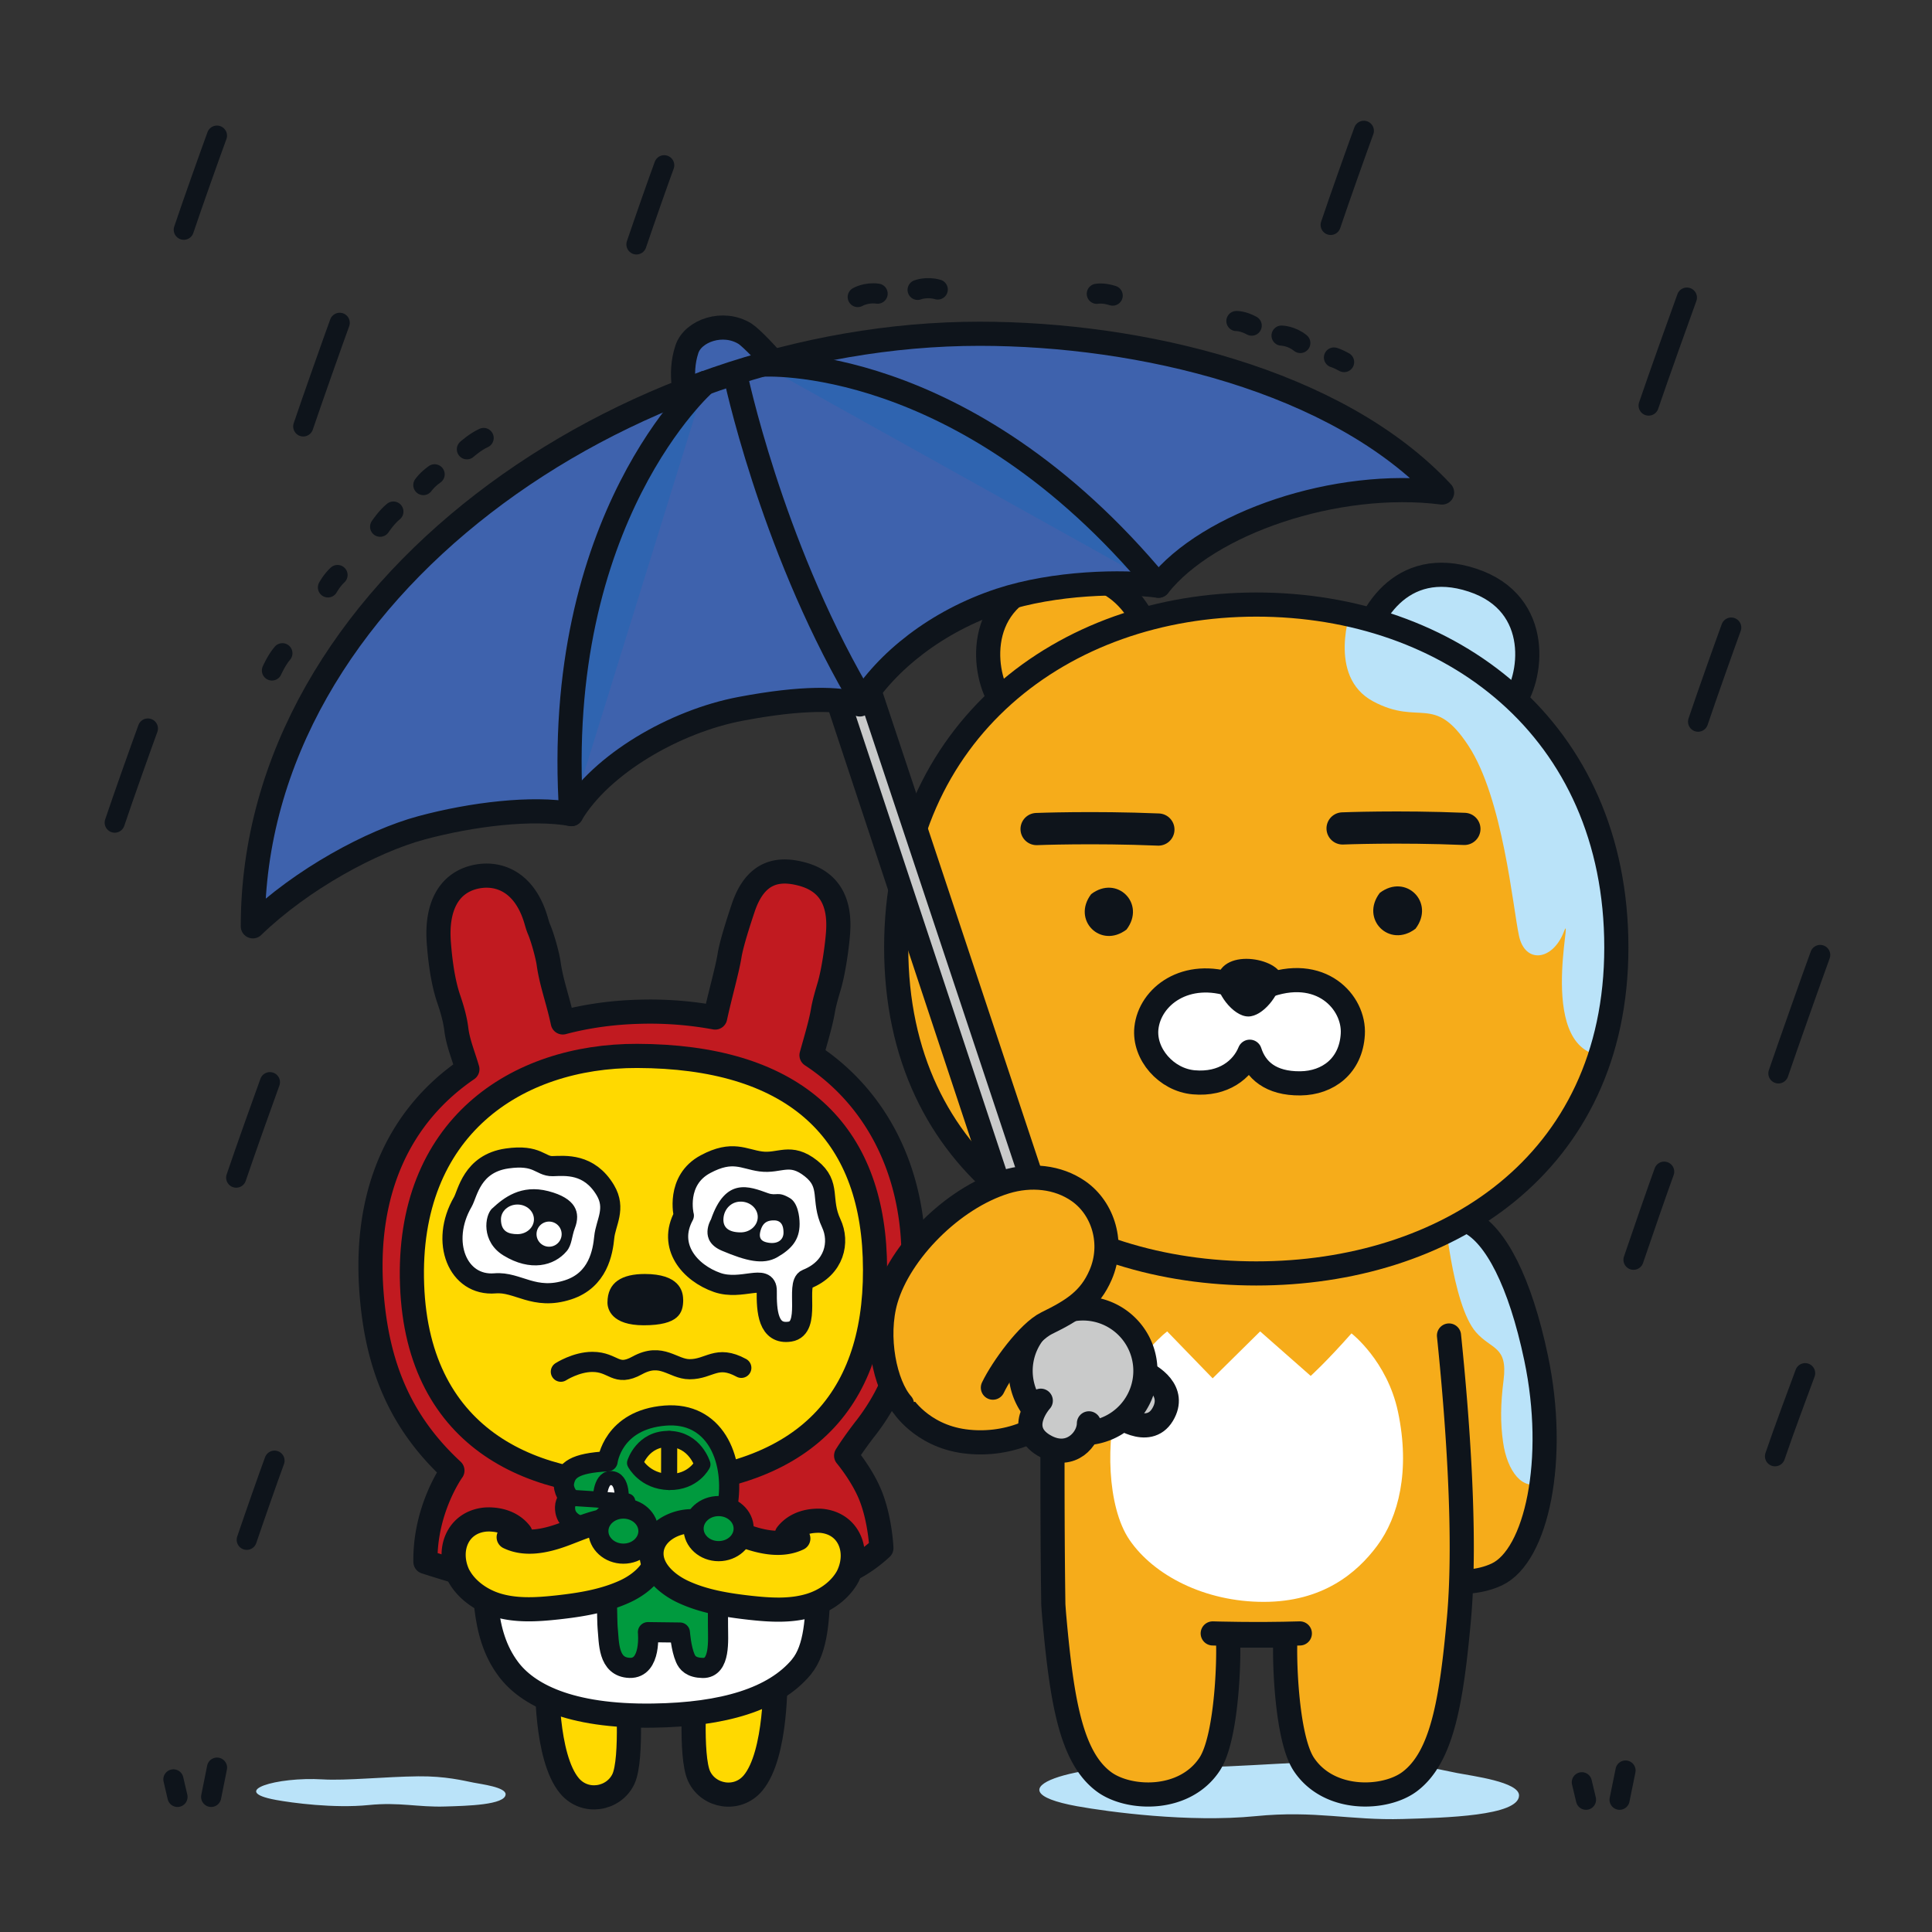 <svg xmlns="http://www.w3.org/2000/svg" width="102" height="102" fill="none"><rect width="100%" height="100%" fill="#333333" stroke="none"/><g clip-path="url(#a)"><path fill="#FFD900" stroke="#0E141B" stroke-linecap="round" stroke-linejoin="round" stroke-width="1.275" d="M40.932 88.472s.102 4.148-1.182 5.67c-.824.977-2.337.71-2.839-.362-.505-1.07-.204-4.942-.204-4.942l4.225-.366ZM28.887 88.617s-.102 4.148 1.182 5.67c.824.977 2.337.709 2.843-.362.506-1.071.204-4.943.204-4.943l-4.224-.365h-.005Z"/><path fill="#fff" stroke="#0E141B" stroke-linecap="round" stroke-linejoin="round" stroke-width="1.275" d="M42.313 88c1.573-1.895.268-6.591 1.62-9.596 1.155-2.576 2.107-5.614 2.269-10.464.255-7.675-2.04-10.574-9.12-10.884-8.369-.365-14.323 4.305-14.655 11.68-.19 4.215 2.818 7.088 3.048 11.976.144 3.064-.06 5.5 1.36 7.403.977 1.313 3.17 2.529 7.658 2.46 3.702-.054 6.396-.858 7.824-2.575h-.004Z"/><path fill="#C11A20" stroke="#0E141B" stroke-linecap="round" stroke-linejoin="round" stroke-width="1.275" d="M45.688 75.42c1.491-1.93 2.545-4.343 2.545-8.98 0-4.773-2.065-8.55-5.389-10.731.217-.782.489-1.679.6-2.338.076-.459.255-1.04.34-1.33.22-.756.407-2.044.463-2.822.132-1.844-.655-2.754-1.951-3.085-1.156-.298-2.397-.179-3.06 1.802-.238.71-.625 1.904-.722 2.528-.124.761-.498 2.062-.757 3.256a18.933 18.933 0 0 0-3.948-.306c-1.441.034-2.814.225-4.097.565-.264-1.232-.6-2.065-.748-3.124-.055-.386-.302-1.317-.506-1.793-.093-.221-.115-.357-.212-.655-.66-1.993-2.1-2.397-3.269-2.082-1.305.357-1.95 1.577-1.81 3.438.06.803.191 1.998.514 2.95.17.501.34 1.05.412 1.636.081.684.37 1.368.582 2.1-3.54 2.418-5.47 6.396-5.061 11.789.289 3.812 1.479 6.813 4.271 9.4 0 0-1.466 2.028-1.424 4.82 0 0 4.71 1.552 6.575 1.547 2.066-.004 3.727-.705 4.301-1.351.289-.327.42-.68.816-1.024.684-.6.91-1.42.91-1.658 0 0 1.058 1.13 1.67 1.64.459.387 1.109.647 1.632 1.033.722.532 1.738.685 2.762.727.871.038 3.026.544 5.406-1.64 0 0-.06-1.492-.574-2.776-.437-1.092-1.287-2.103-1.287-2.103s.31-.519 1.016-1.437v.004Z"/><path fill="#FFD900" stroke="#0E141B" stroke-linecap="round" stroke-linejoin="round" stroke-width="1.275" d="M46.185 66.364c-.25-6.856-4.463-10.596-12.546-10.617-6.37-.017-12.19 3.774-11.883 12.091.302 8.28 6.566 10.868 12.933 10.536 8.143-.43 11.76-4.777 11.496-12.01Z"/><path fill="#009A3E" fill-rule="evenodd" d="M31.994 82.658c.03.578.06 3.048.085 3.269.08.765 0 2.09 1.164 2.129 1.165.038.965-1.887.965-1.887l1.688.021s.059.842.284 1.356c.106.246.31.501.922.514.944.017.804-1.487.804-2.21 0-.722-.009-3.353-.009-3.353" clip-rule="evenodd"/><path stroke="#0E141B" stroke-linecap="round" stroke-linejoin="round" stroke-width="1.063" d="M31.994 82.658c.03.578.06 3.048.085 3.269.08.765 0 2.09 1.164 2.129 1.165.038.965-1.887.965-1.887l1.688.021s.059.842.284 1.356c.106.246.31.501.922.514.944.017.804-1.487.804-2.21 0-.722-.009-3.353-.009-3.353"/><path fill="#009A3E" d="M32.691 80.84c-1.07-.06-2.886-.056-2.86-1.267.004-.29.217-.502.217-.502s-.353-.378-.264-.824c.123-.62.523-1.003 2.295-1.097 0 0 .26-2.193 3.039-2.414 2.588-.204 3.642 2.21 3.323 4.552l-.212 1.636"/><path stroke="#0E141B" stroke-linecap="round" stroke-linejoin="round" stroke-width="1.063" d="M32.691 80.84c-1.07-.06-2.886-.056-2.86-1.267.004-.29.217-.502.217-.502s-.353-.378-.264-.824c.123-.62.523-1.003 2.295-1.097 0 0 .26-2.193 3.039-2.414 2.588-.204 3.642 2.21 3.323 4.552l-.212 1.636"/><path fill="#149746" d="M32.789 80.844c-.03 0-.064 0-.098-.005l.098.005Z"/><path stroke="#0E141B" stroke-linecap="round" stroke-linejoin="round" stroke-width="1.063" d="M32.789 80.844c-.03 0-.064 0-.098-.005"/><path fill="#fff" d="M31.658 79.228s0-1.194.578-1.194c.727 0 .578 1.27.578 1.27"/><path stroke="#0E141B" stroke-linecap="round" stroke-linejoin="round" stroke-width=".744" d="M31.658 79.228s0-1.194.578-1.194c.727 0 .578 1.27.578 1.27"/><path fill="#FFD900" stroke="#0E141B" stroke-linecap="round" stroke-linejoin="round" stroke-width=".85" d="M33.528 77.235s.396-1.3 1.807-1.266c1.355.03 1.75 1.343 1.75 1.343s-.475.952-1.759.93c-1.292-.025-1.798-1.007-1.798-1.007Z"/><path stroke="#0E141B" stroke-linecap="round" stroke-linejoin="round" stroke-width=".85" d="m35.33 75.969-.004 2.274M33.116 79.271l-3.064-.2"/><path fill="#FFD900" d="M26.856 81.158c.884.425 1.934.204 2.856-.132.922-.336 1.832-.782 2.814-.79.981-.009 2.06.599 2.167 1.572.106.978-.778 1.78-1.666 2.197-1.114.519-2.346.719-3.57.855-1.088.119-2.21.195-3.256-.132-.73-.23-1.419-.689-1.844-1.313a3.664 3.664 0 0 1-.166-.277c-.607-1.292-.05-2.783 1.454-2.915.102-.004.2-.009.302 0 .595.03 1.16.255 1.525.727"/><path stroke="#0E141B" stroke-linecap="round" stroke-linejoin="round" stroke-width="1.275" d="M26.856 81.158c.884.425 1.934.204 2.856-.132.922-.336 1.832-.782 2.814-.79.981-.009 2.06.599 2.167 1.572.106.978-.778 1.78-1.666 2.197-1.114.519-2.346.719-3.57.855-1.088.119-2.21.195-3.256-.132-.73-.23-1.419-.689-1.844-1.313a3.664 3.664 0 0 1-.166-.277c-.607-1.292-.05-2.783 1.454-2.915.102-.004.2-.009.302 0 .595.03 1.16.255 1.525.727"/><path fill="#FFD900" d="M42.147 81.226c-.87.416-1.912.2-2.822-.132-.91-.331-1.81-.773-2.78-.782-.968-.008-2.035.591-2.141 1.552-.106.964.77 1.759 1.649 2.171 1.1.514 2.32.71 3.527.846 1.076.119 2.185.191 3.218-.132.722-.225 1.402-.68 1.823-1.3.06-.09.115-.179.161-.276.604-1.28.051-2.75-1.436-2.882a2.325 2.325 0 0 0-.298 0c-.59.03-1.147.255-1.508.718"/><path stroke="#0E141B" stroke-linecap="round" stroke-linejoin="round" stroke-width="1.275" d="M42.147 81.226c-.87.416-1.912.2-2.822-.132-.91-.331-1.81-.773-2.78-.782-.968-.008-2.035.591-2.141 1.552-.106.964.77 1.759 1.649 2.171 1.1.514 2.32.71 3.527.846 1.076.119 2.185.191 3.218-.132.722-.225 1.402-.68 1.823-1.3.06-.09.115-.179.161-.276.604-1.28.051-2.75-1.436-2.882a2.325 2.325 0 0 0-.298 0c-.59.03-1.147.255-1.508.718"/><path fill="#009A3E" stroke="#0E141B" stroke-linecap="round" stroke-linejoin="round" stroke-width="1.063" d="M39.262 80.703c0 .659-.591 1.19-1.322 1.19-.731 0-1.322-.531-1.322-1.19 0-.659.59-1.19 1.322-1.19.73 0 1.322.531 1.322 1.19ZM32.912 82.025c.73 0 1.322-.533 1.322-1.19 0-.657-.592-1.19-1.322-1.19-.73 0-1.322.533-1.322 1.19 0 .657.592 1.19 1.322 1.19Z"/><path fill="#0E141B" fill-rule="evenodd" d="M36.066 68.612c0-.493-.243-1.352-2.023-1.352-1.19 0-1.972.425-1.972 1.51 0 .365.238 1.198 1.912 1.198 1.845 0 2.087-.642 2.087-1.352l-.004-.004Z" clip-rule="evenodd"/><path fill="#fff" fill-rule="evenodd" stroke="#0E141B" stroke-linecap="round" stroke-linejoin="round" stroke-width="1.063" d="M36.1 64.17s-.455-1.857 1.151-2.71c1.424-.762 2.015-.26 2.912-.141 1.007.136 1.547-.51 2.66.374 1.08.858.472 1.64 1.063 2.89.463.982.19 2.359-1.297 2.95-.603.237.264 2.592-.884 2.77-1.164.179-1.236-1.092-1.224-2.15.013-.935-1.326 0-2.61-.442-1.457-.506-2.651-1.913-1.767-3.536l-.004-.004ZM24.433 63.457c.255-.442.476-2.027 2.334-2.295 1.631-.234 1.75.42 2.41.404.662-.017 1.92-.166 2.779 1.266.586.982.021 1.713-.055 2.49-.077.778-.32 2.257-1.904 2.772-1.802.586-2.657-.442-3.86-.34-1.971.165-2.928-2.19-1.704-4.297Z" clip-rule="evenodd"/><path fill="#0E141B" fill-rule="evenodd" d="M25.989 63.797c.603-.561 1.517-1.284 2.962-.91 1.445.374 1.726 1.114 1.394 1.968-.161.416-.149.871-.425 1.198-.671.795-1.925 1.097-3.345.226-1.173-.723-.998-2.1-.59-2.482h.004ZM37.532 64.387s-.676 1.114.582 1.645c1.258.531 2.176.774 2.928.34.748-.433 1.173-.91 1.173-1.755 0-.42-.102-1.122-.514-1.364-.646-.383-.693-.094-1.156-.26-.977-.352-2.24-.875-3.013 1.399v-.005Z" clip-rule="evenodd"/><path fill="#fff" fill-rule="evenodd" d="M40.005 64.251c0-.446-.403-.811-.9-.811-.498 0-.842.378-.902.811-.089.65.404.812.901.812.498 0 .901-.361.901-.812ZM41.365 65.076c0-.378-.123-.646-.505-.646-.383 0-.583.149-.697.51-.14.455.046.612.42.671.48.073.782-.153.782-.535ZM29.652 65.157a.663.663 0 0 0-1.326 0 .663.663 0 0 0 1.326 0Z" clip-rule="evenodd"/><path fill="#F6AC1A" d="M73.508 65.034s3.128-1.012 4.097-.506c1.347.701 2.64 3.107 3.494 7.17 1.126 5.355.025 10.438-2.074 11.424-1.87.875-4.242.02-4.242.02"/><path fill="#fff" fill-rule="evenodd" d="M28.19 64.375c0-.434-.39-.782-.87-.782-.481 0-.872.348-.872.782 0 .637.39.782.871.782.48 0 .871-.349.871-.782Z" clip-rule="evenodd"/><path stroke="#0E141B" stroke-linecap="round" stroke-linejoin="round" stroke-width="1.063" d="M29.61 72.42s.803-.519 1.666-.519c1.139 0 1.224.816 2.367.187 1.3-.714 1.874.2 2.767.2 1.058 0 1.424-.782 2.728-.072"/><path fill="#BAE3F9" fill-rule="evenodd" d="M76.237 63.754s.412 5.109 1.683 6.575c.816.94 1.687.718 1.462 2.525-.162 1.283-.175 2.252-.026 3.293.213 1.505 1.029 2.622 2.044 2.112.617-.305.982-2.668.328-5.078-.349-1.271-.591-3.409-1.462-5.351-.782-1.747-2.185-3.362-2.635-3.591-.952-.48-1.394-.489-1.394-.489v.004Z" clip-rule="evenodd"/><path stroke="#0E141B" stroke-linecap="round" stroke-linejoin="round" stroke-width="1.275" d="M73.508 65.034s3.128-1.012 4.097-.506c1.347.701 2.64 3.107 3.494 7.17 1.126 5.355.025 10.438-2.074 11.424-1.87.875-4.242.02-4.242.02"/><path fill="#BAE3F9" d="M56.878 95.362c1.645.297 5.895.87 9.41.522 3.174-.314 4.976.234 7.785.15 2.202-.065 6.116-.158 6.125-1.242.008-.714-2.436-1.024-3.273-1.186-.973-.19-2.826-.667-5.601-.637-3.303.034-7.31.455-9.724.31-4.637-.276-9.588 1.199-4.726 2.083h.004ZM14.56 95.026c.855.157 3.07.455 4.897.272 1.649-.166 2.588.123 4.05.076 1.143-.034 3.179-.08 3.187-.646 0-.374-1.266-.53-1.7-.616-.505-.098-1.47-.348-2.915-.331-1.717.017-3.804.238-5.058.161-2.414-.144-4.985.625-2.456 1.084h-.004Z"/><path fill="#F6AC1A" d="M47.621 74.133s.995 1.649 3.29 1.959c2.15.293 4.428-.557 5.346-2.142.918-1.585-1.168-5.296-1.168-5.296l-4.4-.705"/><path stroke="#0E141B" stroke-linecap="round" stroke-linejoin="round" stroke-width="1.275" d="M47.621 74.133s.995 1.649 3.29 1.959c2.15.293 4.428-.557 5.346-2.142.918-1.585-1.168-5.296-1.168-5.296l-4.4-.705"/><path fill="#3E62AD" d="M36.265 21.118s-.459-1.304 0-2.681c.328-.986 1.917-1.535 3.069-.816.331.208 1.339 1.266 1.75 1.802"/><path stroke="#0E141B" stroke-linecap="round" stroke-linejoin="round" stroke-width="1.275" d="M36.265 21.118s-.459-1.304 0-2.681c.328-.986 1.917-1.535 3.069-.816.331.208 1.339 1.266 1.75 1.802"/><path fill="#F6AC1A" d="m74.622 73.185-1.093-9.915H57.596v9.915h17.026Z"/><path fill="#F6AC1A" d="M56.53 63.074a16.66 16.66 0 0 0-.676 3.06c-.043.34-.081.684-.107 1.025a45.05 45.05 0 0 0-.034 1.079c-.008.361-.012.727-.017 1.092-.055 1.632-.089 3.311-.11 4.99-.009.336-.013.671-.021 1.016 0 3.272 0 6.247.046 9.383.017.243.034.48.056.719.4 4.433.896 7.344 2.605 8.623 1.292.969 4.258 1.096 5.589-.918.964-1.462 1.05-6.035.956-6.791h3.06c-.093.756-.008 5.329.956 6.791 1.33 2.01 4.297 1.887 5.589.918 1.704-1.28 2.206-4.19 2.605-8.623.395-4.365-.085-10.655-.527-14.93"/><path stroke="#0E141B" stroke-linecap="round" stroke-linejoin="round" stroke-width="1.275" d="M56.53 63.074a16.66 16.66 0 0 0-.676 3.06c-.043.34-.081.684-.107 1.025a45.05 45.05 0 0 0-.034 1.079c-.008.361-.012.727-.017 1.092-.055 1.632-.089 3.311-.11 4.99-.009.336-.013.671-.021 1.016 0 3.272 0 6.247.046 9.383.017.243.034.48.056.719.4 4.433.896 7.344 2.605 8.623 1.292.969 4.258 1.096 5.589-.918.964-1.462 1.05-6.035.956-6.791h3.06c-.093.756-.008 5.329.956 6.791 1.33 2.01 4.297 1.887 5.589.918 1.704-1.28 2.206-4.19 2.605-8.623.395-4.365-.085-10.655-.527-14.93"/><path fill="#fff" d="M71.353 70.397s1.883 1.45 2.453 4.135c.658 3.107.03 5.564-1.101 7.08-1.067 1.433-2.869 2.959-5.988 2.959-3.12 0-5.81-1.407-7.085-3.273-1.207-1.764-1.245-5.38-.6-7.352.591-1.815 2.138-3.315 2.589-3.655l2.401 2.478 2.508-2.478 2.669 2.35s.841-.76 2.159-2.253l-.005.009Z"/><path stroke="#0E141B" stroke-linecap="round" stroke-linejoin="round" stroke-width="1.275" d="M64.026 86.237s2.227.072 4.599 0"/><path fill="#F6AC1A" d="M60.97 34.646c-.293-2.07-2.099-5.27-5.898-4.02-3.775 1.236-3.15 5.282-2.092 6.579"/><path stroke="#0E141B" stroke-linecap="round" stroke-linejoin="round" stroke-width="1.275" d="M60.97 34.646c-.293-2.07-2.099-5.27-5.898-4.02-3.775 1.236-3.15 5.282-2.092 6.579"/><path fill="#BAE3F9" d="M71.834 34.646c.293-2.07 2.1-5.27 5.899-4.02 3.774 1.236 3.149 5.282 2.09 6.579"/><path stroke="#0E141B" stroke-linecap="round" stroke-linejoin="round" stroke-width="1.275" d="M71.834 34.646c.293-2.07 2.1-5.27 5.899-4.02 3.774 1.236 3.149 5.282 2.09 6.579"/><path fill="#F6AC1A" d="M47.315 50.018c0-11.407 8.772-18.1 19.01-18.1 10.239 0 19.01 6.553 19.01 18.1s-9.098 17.213-19.01 17.213c-9.91 0-19.01-5.627-19.01-17.213Z"/><path fill="#BAE3F9" fill-rule="evenodd" d="M71.34 32.143s-1.308 3.57 1.157 4.887c2.465 1.318 3.204-.437 5.027 2.338 1.824 2.775 2.346 8.53 2.67 10.034.322 1.505 1.78 1.31 2.367-.2.582-1.508-1.624 6.6 2.324 6.545 0 0 1.68-8.742-.633-12.77-2.308-4.03-3.43-7.885-12.916-10.834h.005Z" clip-rule="evenodd"/><path stroke="#0E141B" stroke-linecap="round" stroke-linejoin="round" stroke-width="1.275" d="M47.315 50.018c0-11.407 8.772-18.1 19.01-18.1 10.239 0 19.01 6.553 19.01 18.1s-9.098 17.213-19.01 17.213c-9.91 0-19.01-5.627-19.01-17.213Z"/><path fill="#0E141B" d="M74.732 49.032c1.05-1.381-.51-2.94-1.887-1.891-1.05 1.381.51 2.941 1.887 1.891ZM70.882 43.737s2.962-.12 6.43.025l-6.43-.025Z"/><path stroke="#0E141B" stroke-linecap="round" stroke-linejoin="round" stroke-width="1.7" d="M70.882 43.737s2.962-.12 6.43.025"/><path fill="#0E141B" d="M59.475 49.075c1.037-1.365-.502-2.907-1.866-1.87-1.037 1.364.501 2.907 1.866 1.87Z"/><path fill="#fff" d="M65.136 52.028c-2.525-.88-4.433.574-4.612 2.253-.144 1.368 1.05 2.733 2.5 2.86 1.568.14 2.575-.676 2.957-1.615.31.965 1.101 1.687 2.674 1.67 1.457-.017 2.669-.922 2.766-2.592.102-1.683-1.687-3.672-4.653-2.512l-.833.353"/><path stroke="#0E141B" stroke-linecap="round" stroke-linejoin="round" stroke-width="1.275" d="M65.136 52.028c-2.525-.88-4.433.574-4.612 2.253-.144 1.368 1.05 2.733 2.5 2.86 1.568.14 2.575-.676 2.957-1.615.31.965 1.101 1.687 2.674 1.67 1.457-.017 2.669-.922 2.766-2.592.102-1.683-1.687-3.672-4.653-2.512l-.833.353"/><path fill="#0E141B" d="M54.727 43.77s2.963-.118 6.43.026l-6.43-.025Z"/><path stroke="#0E141B" stroke-linecap="round" stroke-linejoin="round" stroke-width="1.7" d="M54.727 43.77s2.963-.118 6.43.026"/><path fill="#0E141B" d="M64.247 51.688c-.106.638.825 1.981 1.662 1.977.757-.005 1.645-1.11 1.755-1.985.128-1.02-3.123-1.76-3.42.013l.003-.005Z"/><path fill="#C9CACA" d="m53.393 64.596-14.37-43.367a.567.567 0 0 1 .336-.727l.48-.404a.567.567 0 0 1 .727.336l14.523 43.66"/><path stroke="#0E141B" stroke-linecap="round" stroke-linejoin="round" stroke-width="1.275" d="m53.393 64.596-14.37-43.367a.567.567 0 0 1 .336-.727l.48-.404a.567.567 0 0 1 .727.336l14.523 43.66"/><path fill="#F3E388" d="m54.812 63.265 2.108 6.337a.567.567 0 0 1-.335.727l-.655.06c-.39.259-.659.012-.727-.336l-2.065-6.235"/><path stroke="#0E141B" stroke-miterlimit="10" stroke-width="1.275" d="m54.812 63.265 2.108 6.337a.567.567 0 0 1-.335.727l-.655.06c-.39.259-.659.012-.727-.336l-2.065-6.235"/><path fill="#3E62AD" stroke="#0E141B" stroke-linecap="round" stroke-linejoin="round" stroke-width="1.275" d="M30.163 42.976c1.572-2.63 5.448-4.896 8.95-5.555 3.285-.62 5.147-.548 6.282-.23 1.39-2.252 4.037-4.39 7.411-5.503 2.886-.948 6.465-1.011 8.356-.765 2.622-3.32 9.393-5.623 14.973-4.921-5.547-5.959-15.968-8.381-24.417-8.381-18.717 0-38.369 13.476-38.369 31.284 2.58-2.495 6.295-4.497 8.896-5.198 2.703-.73 5.877-1.096 7.922-.727l-.005-.004Z"/><path fill="#C9CACA" d="M58.94 74.685s1.674 1.28 2.439 0c.74-1.232-.548-2.065-1.22-2.32"/><path stroke="#0E141B" stroke-linecap="round" stroke-linejoin="round" stroke-width="1.275" d="M58.94 74.685s1.674 1.28 2.439 0c.74-1.232-.548-2.065-1.22-2.32"/><path fill="#C9CACA" stroke="#0E141B" stroke-linecap="round" stroke-linejoin="round" stroke-width="1.275" d="M60.429 72.901a3.294 3.294 0 1 0-6.503-1.055 3.294 3.294 0 0 0 6.503 1.055Z"/><path fill="#C9CACA" d="M54.948 73.95s-1.42 1.555.302 2.435c1.28.655 2.24-.404 2.24-1.24"/><path stroke="#0E141B" stroke-linecap="round" stroke-linejoin="round" stroke-width="1.275" d="M54.948 73.95s-1.42 1.555.302 2.435c1.28.655 2.24-.404 2.24-1.24"/><path fill="#2F64B0" d="M37.222 20.217s-8.105 7.094-7.06 22.763l7.06-22.763Z"/><path stroke="#0E141B" stroke-linecap="round" stroke-linejoin="round" stroke-width="1.275" d="M37.222 20.217s-8.105 7.094-7.06 22.763"/><path fill="#2F64B0" d="M38.82 19.775s1.827 8.793 6.438 16.77l-6.438-16.77Z"/><path stroke="#0E141B" stroke-linecap="round" stroke-linejoin="round" stroke-width="1.275" d="M38.82 19.775s1.827 8.793 6.438 16.77"/><path fill="#2F64B0" d="M40.222 19.252s10.65-.743 20.94 11.67l-20.94-11.67Z"/><path stroke="#0E141B" stroke-linecap="round" stroke-linejoin="round" stroke-width="1.275" d="M40.222 19.252s10.65-.743 20.94 11.67"/><path fill="#F6AC1A" d="M47.621 74.133c-.9-1.016-1.423-3.553-.85-5.521.74-2.529 3.502-5.347 6.307-6.214 1.34-.412 2.771-.272 3.864.49 1.313.917 1.878 2.779 1.164 4.423-.557 1.288-1.445 1.862-2.839 2.542-.973.472-2.359 2.393-2.847 3.408"/><path stroke="#0E141B" stroke-linecap="round" stroke-linejoin="round" stroke-width="1.275" d="M47.621 74.133c-.9-1.016-1.423-3.553-.85-5.521.74-2.529 3.502-5.347 6.307-6.214 1.34-.412 2.771-.272 3.864.49 1.313.917 1.878 2.779 1.164 4.423-.557 1.288-1.445 1.862-2.839 2.542-.973.472-2.359 2.393-2.847 3.408"/><path stroke="#0E141B" stroke-linecap="round" stroke-linejoin="round" stroke-width="1.063" d="M89.059 15.712c-.302.82-1.547 4.31-2.019 5.7M96.097 50.418c-.302.82-1.734 4.858-2.206 6.252M87.86 61.859c-.301.82-1.147 3.255-1.619 4.65M95.302 72.497c-.302.82-1.118 2.992-1.59 4.386M72.004 6.906c-.302.82-1.284 3.574-1.751 4.968M91.4 33.133c-.301.82-1.283 3.574-1.75 4.968M11.454 7.161c-.302.82-1.284 3.574-1.751 4.968M35.067 8.725c-.302.82-.994 2.788-1.466 4.178M14.493 77.116c-.302.82-.995 2.788-1.466 4.178M17.935 17.043c-.301.82-1.453 4.075-1.925 5.47M14.25 57.133c-.301.82-1.309 3.646-1.78 5.04M7.808 38.462c-.302.82-1.284 3.575-1.751 4.969M83.513 94.095l.22.922M85.82 93.475l-.314 1.542M45.284 15.682s.446-.263 1.05-.178M48.446 15.304s.48-.19 1.062-.02M57.906 15.512s.315-.072.838.094M65.276 16.949s.323-.017.807.242M70.427 18.874s.183.047.535.242M24.65 23.72s.442-.396.884-.596M22.35 25.61s.196-.288.596-.569M20.069 27.808s.327-.497.7-.8M17.314 31.012s.204-.374.506-.654M14.357 35.398s.238-.544.552-.91M67.66 17.718s.519.009.99.391M9.155 93.942l.216.926M11.458 93.322l-.31 1.546"/></g><defs><clipPath id="a"><path fill="#fff" d="M5.525 6.375h91.103v89.666H5.525z"/></clipPath></defs></svg>